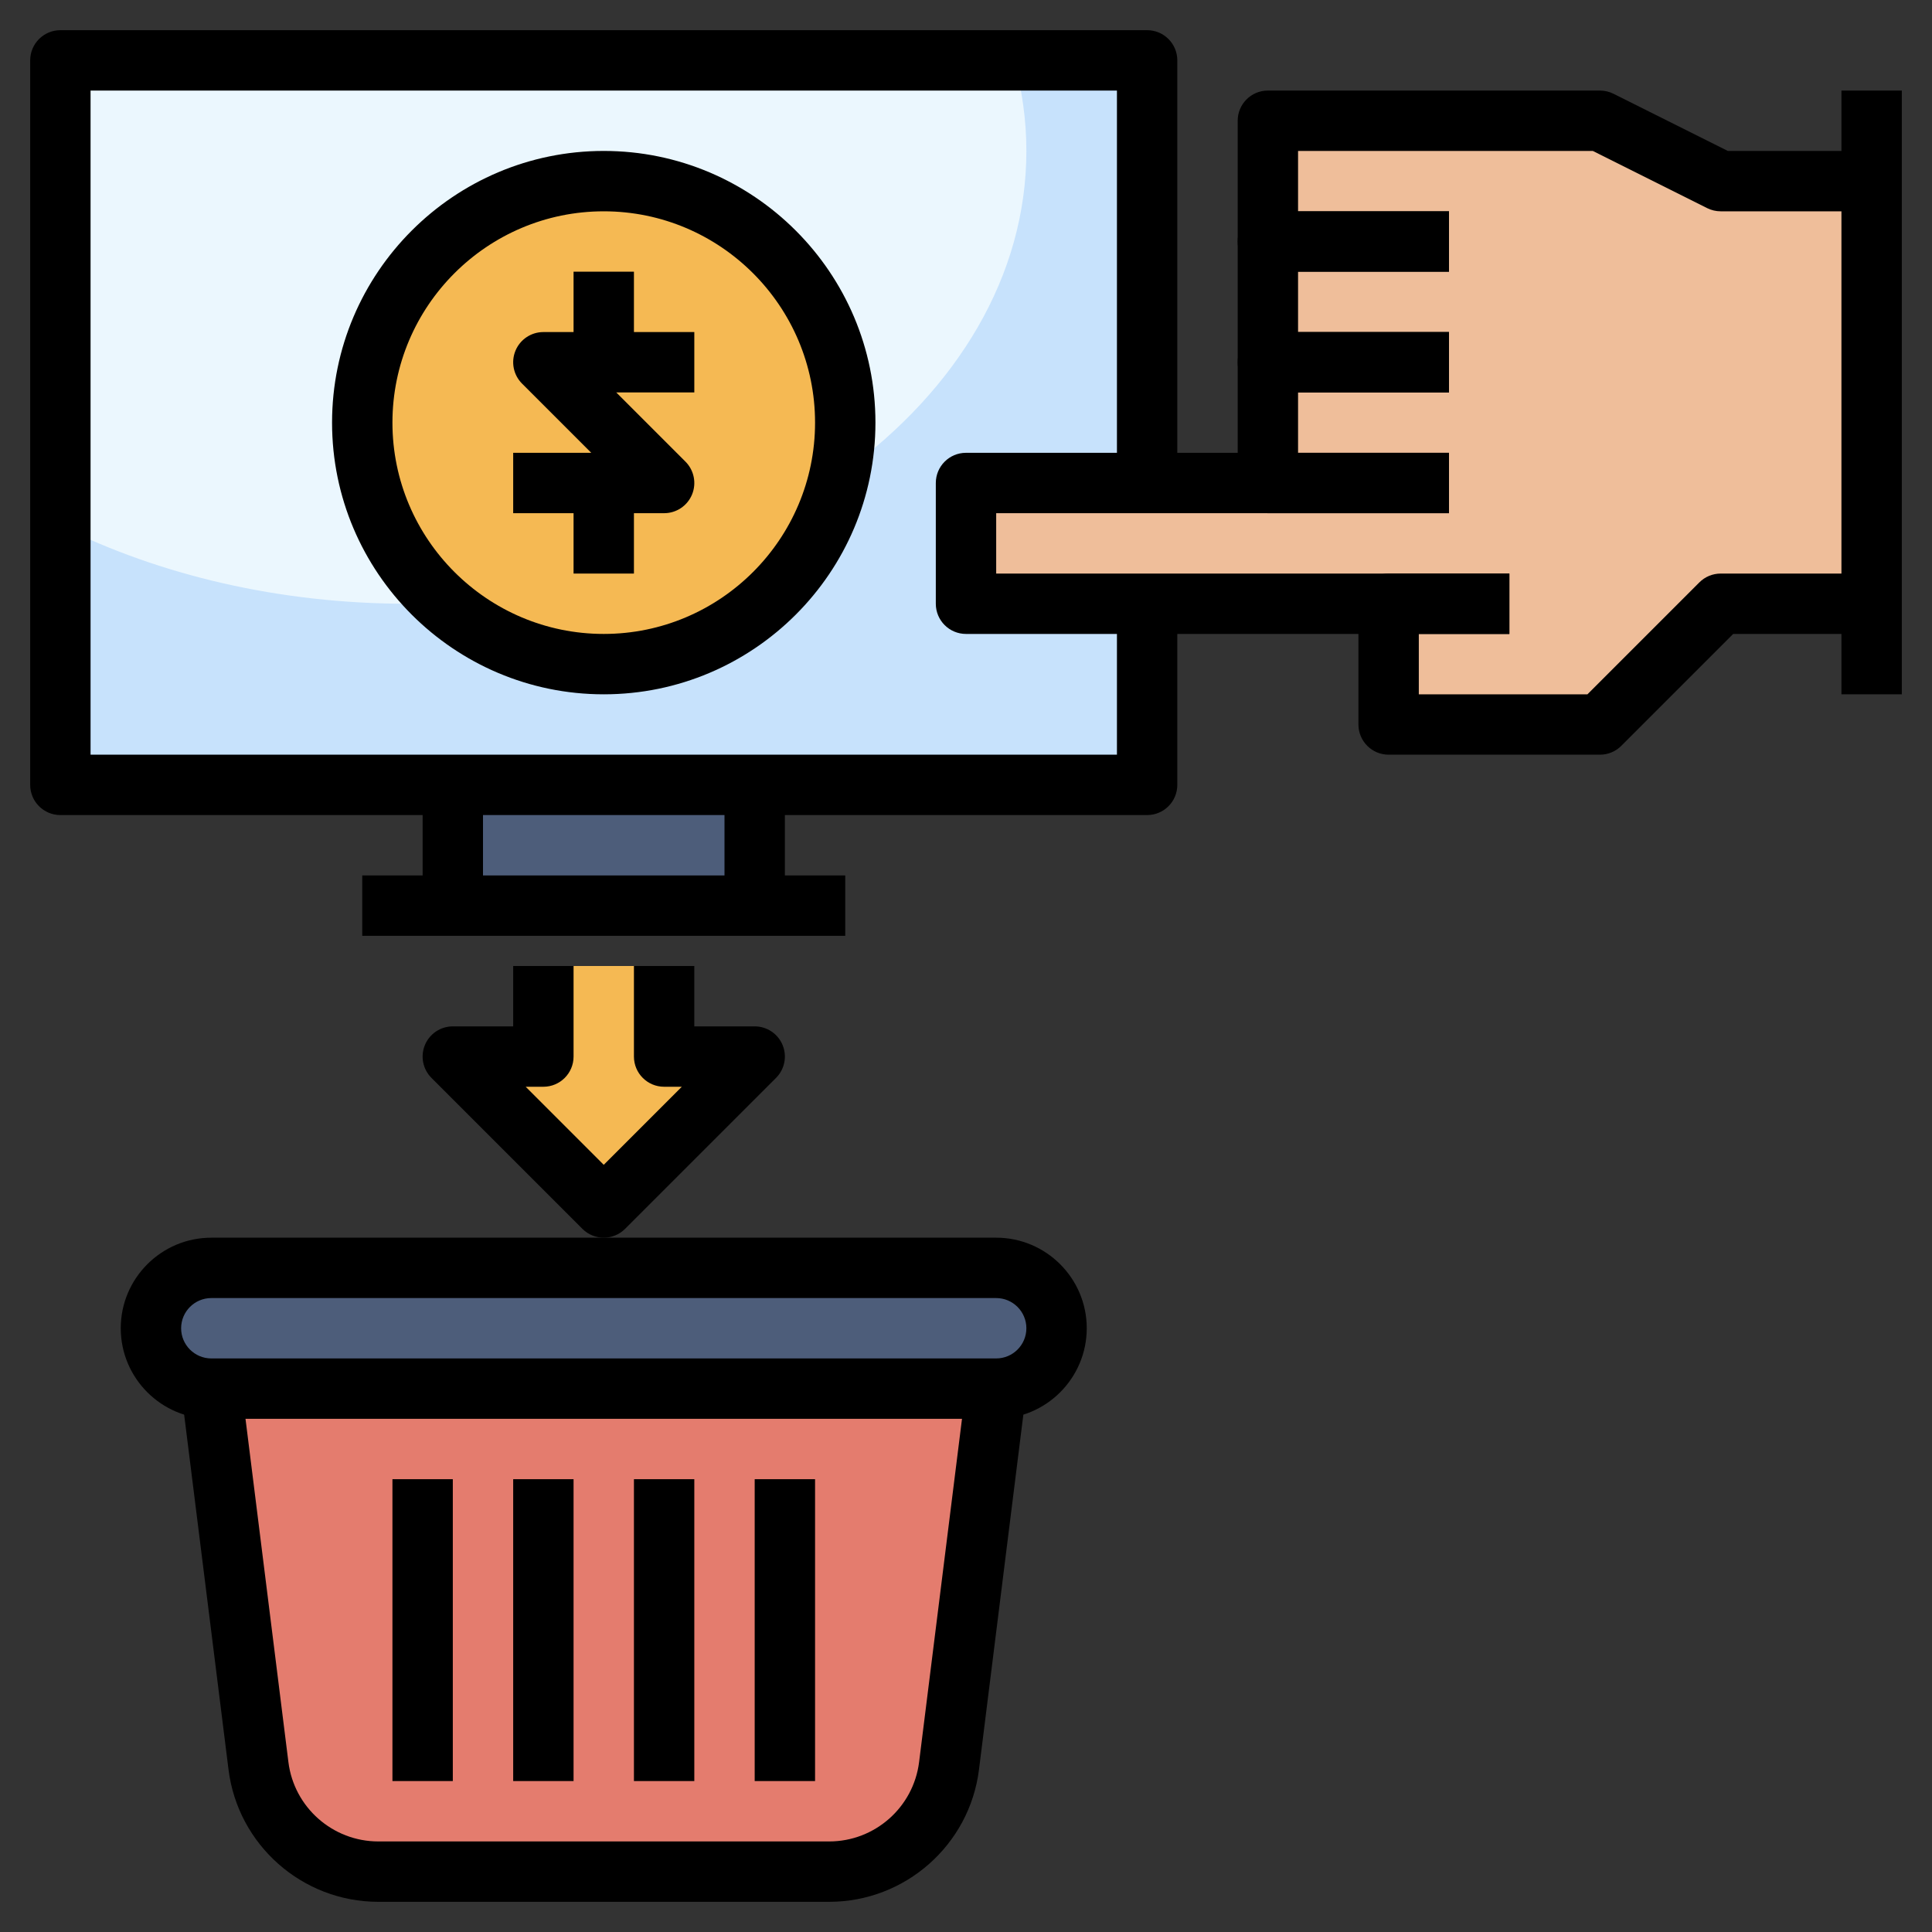 <svg id="Layer_3" enable-background="new 0 0 64 64" height="512" viewBox="0 0 64 64" width="512" xmlns="http://www.w3.org/2000/svg"><rect x="0" y="0" width="64" height="64" fill="#333333" stroke="none"/><g><g><path d="m7 46 1.562 12.496c.25 2.002 1.952 3.504 3.969 3.504h14.938c2.017 0 3.719-1.502 3.969-3.504l1.562-12.496" fill="#e47c6e"/></g><g><path d="m33 46h-26c-1.105 0-2-.895-2-2 0-1.105.895-2 2-2h26c1.105 0 2 .895 2 2 0 1.105-.895 2-2 2z" fill="#4d5d7a"/></g><g><path d="m22 32v3h3l-5 5-5-5h3v-3" fill="#f5b953"/></g><g><path d="m15 26h10v4h-10z" fill="#4d5d7a"/></g><g><path d="m38 20v6h-36v-24h36v14" fill="#c7e2fc"/></g><g><path d="m2 17.417c3.28 1.63 7.237 2.583 11.5 2.583 11.322 0 20.5-6.716 20.5-15 0-1.028-.143-2.031-.412-3h-31.588z" fill="#ebf7fe"/></g><g><circle cx="20" cy="14" fill="#f5b953" r="8"/></g><g><path d="m62 6h-5l-4-2h-11v12h-10v4h14v4h7l4-4h5" fill="#efbe9a"/></g><g><path d="m38 27h-36c-.552 0-1-.447-1-1v-24c0-.553.448-1 1-1h36c.552 0 1 .447 1 1v14h-2v-13h-34v22h34v-5h2v6c0 .553-.448 1-1 1z"/></g><g><path d="m14 26h2v4h-2z"/></g><g><path d="m24 26h2v4h-2z"/></g><g><path d="m12 29h16v2h-16z"/></g><g><path d="m61 3h2v20h-2z"/></g><g><path d="m48 9h-6c-.552 0-1-.447-1-1v-4c0-.553.448-1 1-1h11c.155 0 .309.036.447.105l3.789 1.895h4.764v2h-5c-.155 0-.309-.036-.447-.105l-3.789-1.895h-9.764v2h5z"/></g><g><path d="m48 13h-6c-.552 0-1-.447-1-1v-4c0-.553.448-1 1-1h6v2h-5v2h5z"/></g><g><path d="m48 17h-6c-.552 0-1-.447-1-1v-4c0-.553.448-1 1-1h6v2h-5v2h5z"/></g><g><path d="m53 25h-7c-.552 0-1-.447-1-1v-4c0-.553.448-1 1-1h4v2h-3v2h5.586l3.707-3.707c.187-.188.442-.293.707-.293h5v2h-4.586l-3.707 3.707c-.187.188-.442.293-.707.293z"/></g><g><path d="m50 21h-18c-.552 0-1-.447-1-1v-4c0-.553.448-1 1-1h16v2h-15v2h17z"/></g><g><path d="m22 17h-5v-2h2.586l-2.293-2.293c-.286-.286-.372-.716-.217-1.09s.52-.617.924-.617h5v2h-2.586l2.293 2.293c.286.286.372.716.217 1.09s-.52.617-.924.617z"/></g><g><path d="m19 9h2v3h-2z"/></g><g><path d="m19 16h2v3h-2z"/></g><g><path d="m20 23c-4.962 0-9-4.037-9-9s4.038-9 9-9 9 4.037 9 9-4.038 9-9 9zm0-16c-3.86 0-7 3.141-7 7s3.14 7 7 7 7-3.141 7-7-3.14-7-7-7z"/></g><g><path d="m33 47h-26c-1.654 0-3-1.346-3-3s1.346-3 3-3h26c1.654 0 3 1.346 3 3s-1.346 3-3 3zm-26-4c-.551 0-1 .448-1 1s.449 1 1 1h26c.551 0 1-.448 1-1s-.449-1-1-1z"/></g><g><path d="m27.469 63h-14.938c-2.517 0-4.65-1.883-4.961-4.38l-1.562-12.496 1.984-.248 1.562 12.496c.187 1.498 1.467 2.628 2.977 2.628h14.938c1.51 0 2.79-1.13 2.977-2.628l1.562-12.496 1.984.248-1.562 12.496c-.311 2.497-2.445 4.38-4.961 4.38z"/></g><g><path d="m13 49h2v10h-2z"/></g><g><path d="m17 49h2v10h-2z"/></g><g><path d="m21 49h2v10h-2z"/></g><g><path d="m25 49h2v10h-2z"/></g><g><path d="m20 41c-.256 0-.512-.098-.707-.293l-5-5c-.286-.286-.372-.716-.217-1.09s.52-.617.924-.617h2v-2h2v3c0 .553-.448 1-1 1h-.586l2.586 2.586 2.586-2.586h-.586c-.552 0-1-.447-1-1v-3h2v2h2c.404 0 .769.243.924.617s.069.804-.217 1.09l-5 5c-.195.195-.451.293-.707.293z"/></g></g></svg>